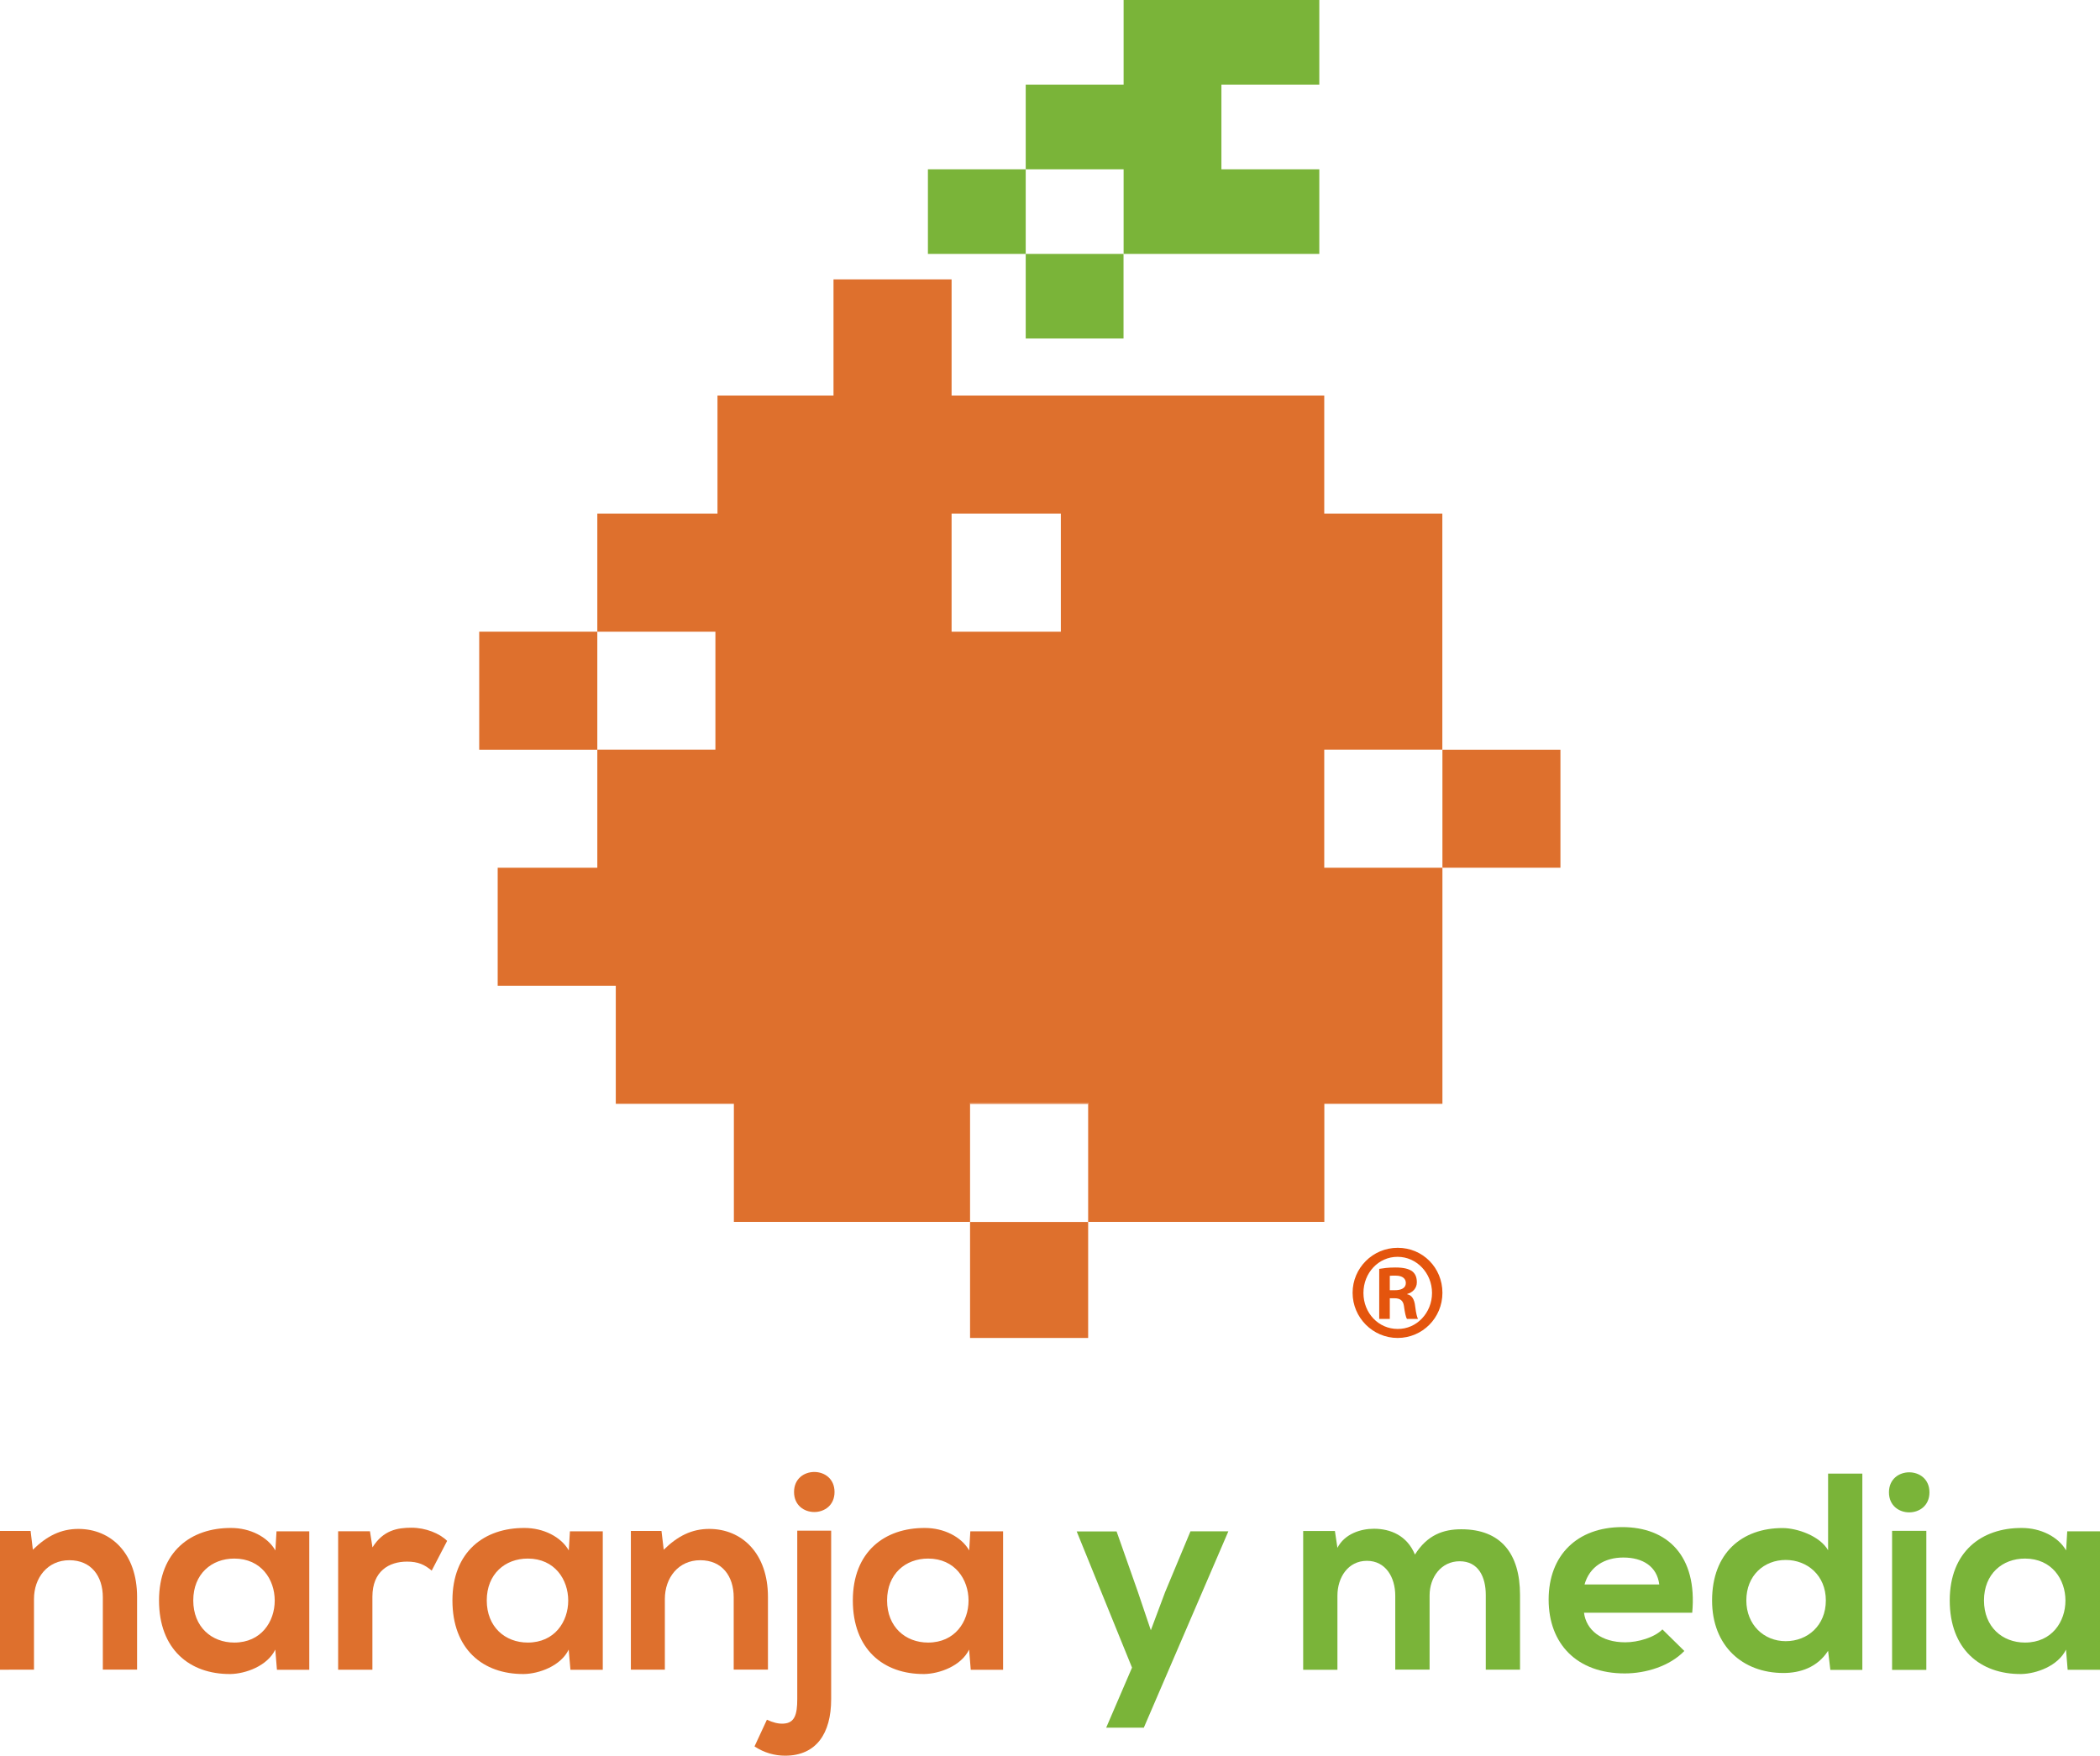 <?xml version="1.0" encoding="UTF-8"?>
<svg xmlns="http://www.w3.org/2000/svg" id="Capa_1" data-name="Capa 1" viewBox="0 0 242.2 202.55">
  <defs>
    <style>
      .cls-1 {
        fill: none;
      }

      .cls-2 {
        fill: #fff;
      }

      .cls-3 {
        fill: #de702d;
      }

      .cls-4 {
        fill: #e4550d;
      }

      .cls-5 {
        fill: #7ab439;
      }
    </style>
  </defs>
  <g>
    <path class="cls-3" d="m11.86,192.63v-8.36c0-2.43-1.33-4.28-3.86-4.28s-4.08,2.04-4.08,4.47v8.16H0v-16.01h3.53l.26,2.17c1.62-1.59,3.24-2.4,5.25-2.4,3.76,0,6.77,2.82,6.77,7.84v8.39h-3.95Z"></path>
    <path class="cls-3" d="m31.88,176.66h3.79v15.97h-3.73l-.19-2.33c-.91,1.88-3.4,2.79-5.18,2.82-4.73.03-8.23-2.88-8.23-8.49s3.66-8.39,8.33-8.36c2.14,0,4.18,1,5.09,2.59l.13-2.2Zm-9.59,7.97c0,3.05,2.11,4.86,4.73,4.86,6.22,0,6.22-9.69,0-9.69-2.62,0-4.73,1.78-4.73,4.83Z"></path>
    <path class="cls-3" d="m42.67,176.66l.29,1.85c1.23-1.98,2.88-2.27,4.5-2.27s3.24.65,4.11,1.52l-1.78,3.43c-.81-.68-1.55-1.04-2.85-1.04-2.07,0-3.99,1.1-3.99,4.05v8.42h-3.95v-15.97h3.66Z"></path>
    <path class="cls-3" d="m65.73,176.66h3.79v15.97h-3.73l-.2-2.33c-.91,1.88-3.4,2.79-5.18,2.82-4.73.03-8.23-2.88-8.23-8.49s3.66-8.39,8.33-8.36c2.14,0,4.18,1,5.09,2.59l.13-2.2Zm-9.59,7.97c0,3.05,2.11,4.86,4.73,4.86,6.22,0,6.22-9.69,0-9.69-2.62,0-4.73,1.78-4.73,4.83Z"></path>
    <path class="cls-3" d="m84.62,192.63v-8.36c0-2.43-1.33-4.28-3.86-4.28s-4.08,2.04-4.08,4.47v8.16h-3.92v-16.01h3.53l.26,2.17c1.62-1.59,3.24-2.4,5.25-2.4,3.76,0,6.77,2.82,6.77,7.84v8.39h-3.95Z"></path>
    <path class="cls-3" d="m95.86,176.59v19.44c0,3.95-1.72,6.51-5.31,6.51-1.17,0-2.4-.32-3.53-1.07l1.43-3.08c.68.32,1.33.49,1.91.45,1.3-.06,1.59-1.07,1.59-2.82v-19.44h3.92Zm-4.28-4.47c0,3.08,4.67,3.08,4.67,0s-4.67-3.08-4.67,0Z"></path>
    <path class="cls-3" d="m111.9,176.66h3.79v15.97h-3.73l-.19-2.33c-.91,1.88-3.4,2.79-5.18,2.82-4.73.03-8.23-2.88-8.23-8.49s3.66-8.39,8.33-8.36c2.14,0,4.18,1,5.09,2.59l.13-2.2Zm-9.59,7.97c0,3.05,2.11,4.86,4.73,4.86,6.22,0,6.22-9.69,0-9.69-2.62,0-4.73,1.78-4.73,4.83Z"></path>
    <path class="cls-5" d="m141.67,176.66l-9.75,22.65h-4.34l2.98-6.93-6.38-15.71h4.6l2.43,6.9,1.52,4.5,1.65-4.41,2.92-7h4.37Z"></path>
    <path class="cls-5" d="m160.92,192.63v-8.55c0-2.11-1.1-4.02-3.27-4.02s-3.4,1.91-3.4,4.02v8.55h-3.95v-16.01h3.66l.29,1.94c.84-1.62,2.69-2.2,4.21-2.2,1.91,0,3.82.78,4.73,2.98,1.43-2.27,3.27-2.92,5.35-2.92,4.54,0,6.77,2.79,6.77,7.58v8.62h-3.95v-8.62c0-2.11-.87-3.89-3.01-3.89s-3.47,1.85-3.47,3.95v8.55h-3.95Z"></path>
    <path class="cls-5" d="m182.69,186.06c.26,1.98,1.98,3.4,4.76,3.4,1.46,0,3.37-.55,4.28-1.49l2.53,2.49c-1.68,1.75-4.44,2.59-6.87,2.59-5.51,0-8.78-3.4-8.78-8.52s3.3-8.36,8.49-8.36,8.68,3.3,8.07,9.88h-12.47Zm8.68-3.27c-.26-2.07-1.88-3.11-4.15-3.11-2.14,0-3.89,1.04-4.47,3.11h8.62Z"></path>
    <path class="cls-5" d="m214.79,169.99v22.65h-3.69l-.26-2.2c-1.23,1.91-3.21,2.56-5.15,2.56-4.7,0-8.23-3.11-8.23-8.36,0-5.51,3.47-8.36,8.13-8.36,1.68,0,4.31.91,5.25,2.56v-8.84h3.95Zm-13.38,14.64c0,2.79,2.01,4.7,4.54,4.7s4.63-1.81,4.63-4.7-2.14-4.67-4.63-4.67-4.54,1.78-4.54,4.67Z"></path>
    <path class="cls-5" d="m222.53,172.16c0,3.08-4.67,3.08-4.67,0s4.67-3.08,4.67,0Zm-4.31,4.44v16.04h3.95v-16.04h-3.95Z"></path>
    <path class="cls-5" d="m238.41,176.66h3.79v15.97h-3.73l-.19-2.33c-.91,1.88-3.4,2.79-5.18,2.82-4.73.03-8.23-2.88-8.23-8.49s3.66-8.39,8.33-8.36c2.14,0,4.18,1,5.09,2.59l.13-2.2Zm-9.59,7.97c0,3.05,2.11,4.86,4.73,4.86,6.22,0,6.22-9.69,0-9.69-2.62,0-4.73,1.78-4.73,4.83Z"></path>
  </g>
  <g>
    <polygon class="cls-1" points="109.75 72.87 109.75 72.87 122.35 72.87 122.35 59.25 109.75 59.25 109.75 72.87"></polygon>
    <path class="cls-1" d="m160.96,147.15c-.3,0-.51,0-.67.02v1.66h.58c.71,0,1.27-.23,1.27-.83,0-.49-.35-.85-1.18-.85Z"></path>
    <rect class="cls-2" x="166.35" y="86.49" width="0" height="0"></rect>
    <path class="cls-1" d="m161.19,144.98h-.02c-2.17,0-3.92,1.87-3.92,4.17s1.75,4.15,3.94,4.15c2.19.02,3.97-1.82,3.97-4.15s-1.78-4.17-3.97-4.17Zm1.08,7.17c-.14-.21-.23-.71-.35-1.5-.09-.62-.46-.88-1.08-.88h-.55v2.38h-1.22v-5.77c.46-.07.97-.16,1.85-.16.99,0,1.59.16,1.98.46.32.25.51.65.51,1.25,0,.69-.48,1.18-1.11,1.34v.05c.51.09.83.55.92,1.41.12.9.23,1.24.32,1.43h-1.27Z"></path>
    <rect class="cls-1" x="118.3" y="19.53" width="11.28" height="9.76"></rect>
    <rect class="cls-5" x="118.3" y="29.29" width="11.28" height="9.76"></rect>
    <rect class="cls-5" x="107.02" y="19.53" width="11.28" height="9.76"></rect>
    <polygon class="cls-5" points="129.59 29.29 140.87 29.29 152.16 29.29 152.16 19.53 140.87 19.53 140.87 9.76 152.16 9.76 152.16 0 140.87 0 129.59 0 129.59 9.76 118.3 9.76 118.3 19.53 129.59 19.53 129.59 29.29"></polygon>
    <rect class="cls-2" x="166.35" y="86.49" width="0" height="0"></rect>
    <polygon class="cls-3" points="111.88 140.97 111.88 154.35 125.5 154.35 125.5 140.97 111.88 140.97 111.88 140.97"></polygon>
    <polygon class="cls-3" points="68.89 72.87 55.27 72.87 55.27 86.49 68.89 86.49 68.89 86.49 68.89 72.87"></polygon>
    <path class="cls-4" d="m161.21,143.95h-.02c-2.86,0-5.19,2.33-5.19,5.19s2.33,5.21,5.19,5.21,5.17-2.31,5.17-5.21-2.28-5.19-5.14-5.19Zm-.02,9.36c-2.19,0-3.94-1.82-3.94-4.15s1.75-4.17,3.92-4.17h.02c2.19,0,3.97,1.87,3.97,4.17s-1.78,4.18-3.97,4.15Z"></path>
    <path class="cls-4" d="m162.3,149.32v-.05c.62-.16,1.11-.65,1.11-1.34,0-.6-.19-.99-.51-1.25-.39-.3-.99-.46-1.98-.46-.88,0-1.38.09-1.85.16v5.77h1.22v-2.38h.55c.62,0,.99.25,1.08.88.11.79.21,1.29.35,1.5h1.27c-.09-.19-.21-.53-.32-1.43-.09-.86-.41-1.32-.92-1.41Zm-1.43-.48h-.58v-1.66c.16-.02.37-.02.67-.02.83,0,1.18.37,1.18.85,0,.6-.55.83-1.27.83Z"></path>
    <rect class="cls-3" x="166.35" y="72.87" width="0" height="5.3"></rect>
    <polygon class="cls-3" points="125.5 127.35 125.5 127.23 111.88 127.23 111.88 127.35 125.5 127.35 125.5 127.35"></polygon>
    <polygon class="cls-3" points="125.5 127.35 125.5 140.85 125.5 140.85 125.5 140.97 125.5 140.97 125.5 127.35 125.5 127.35"></polygon>
    <polygon class="cls-3" points="125.5 140.73 125.5 140.73 125.5 140.85 125.5 140.85 125.5 127.35 125.5 127.35 125.5 140.73"></polygon>
  </g>
  <polygon class="cls-3" points="166.36 100.1 179.97 100.1 179.97 86.49 166.36 86.49 166.36 100.1 166.36 100.1"></polygon>
  <path class="cls-3" d="m166.35,100.1h-13.62s0,0,0,0v-13.62h0s13.62,0,13.62,0v-13.61h0v-13.62h-13.62v-13.62h-42.98v-13.4h-13.62v13.4h-13.38v13.62h-13.86v13.62h13.62v13.61h0s0,0,0,0h-13.62v13.62h-11.49v13.62h13.62v13.62h13.62v13.62h27.24v-.24h0v-13.38h0v-.12h13.62v.12h0v13.62h27.24v-13.62h13.62v-27.24s0,0,0,0h0Zm-44-27.23h-12.6,0v-13.62h12.6v13.62Z"></path>
</svg>
